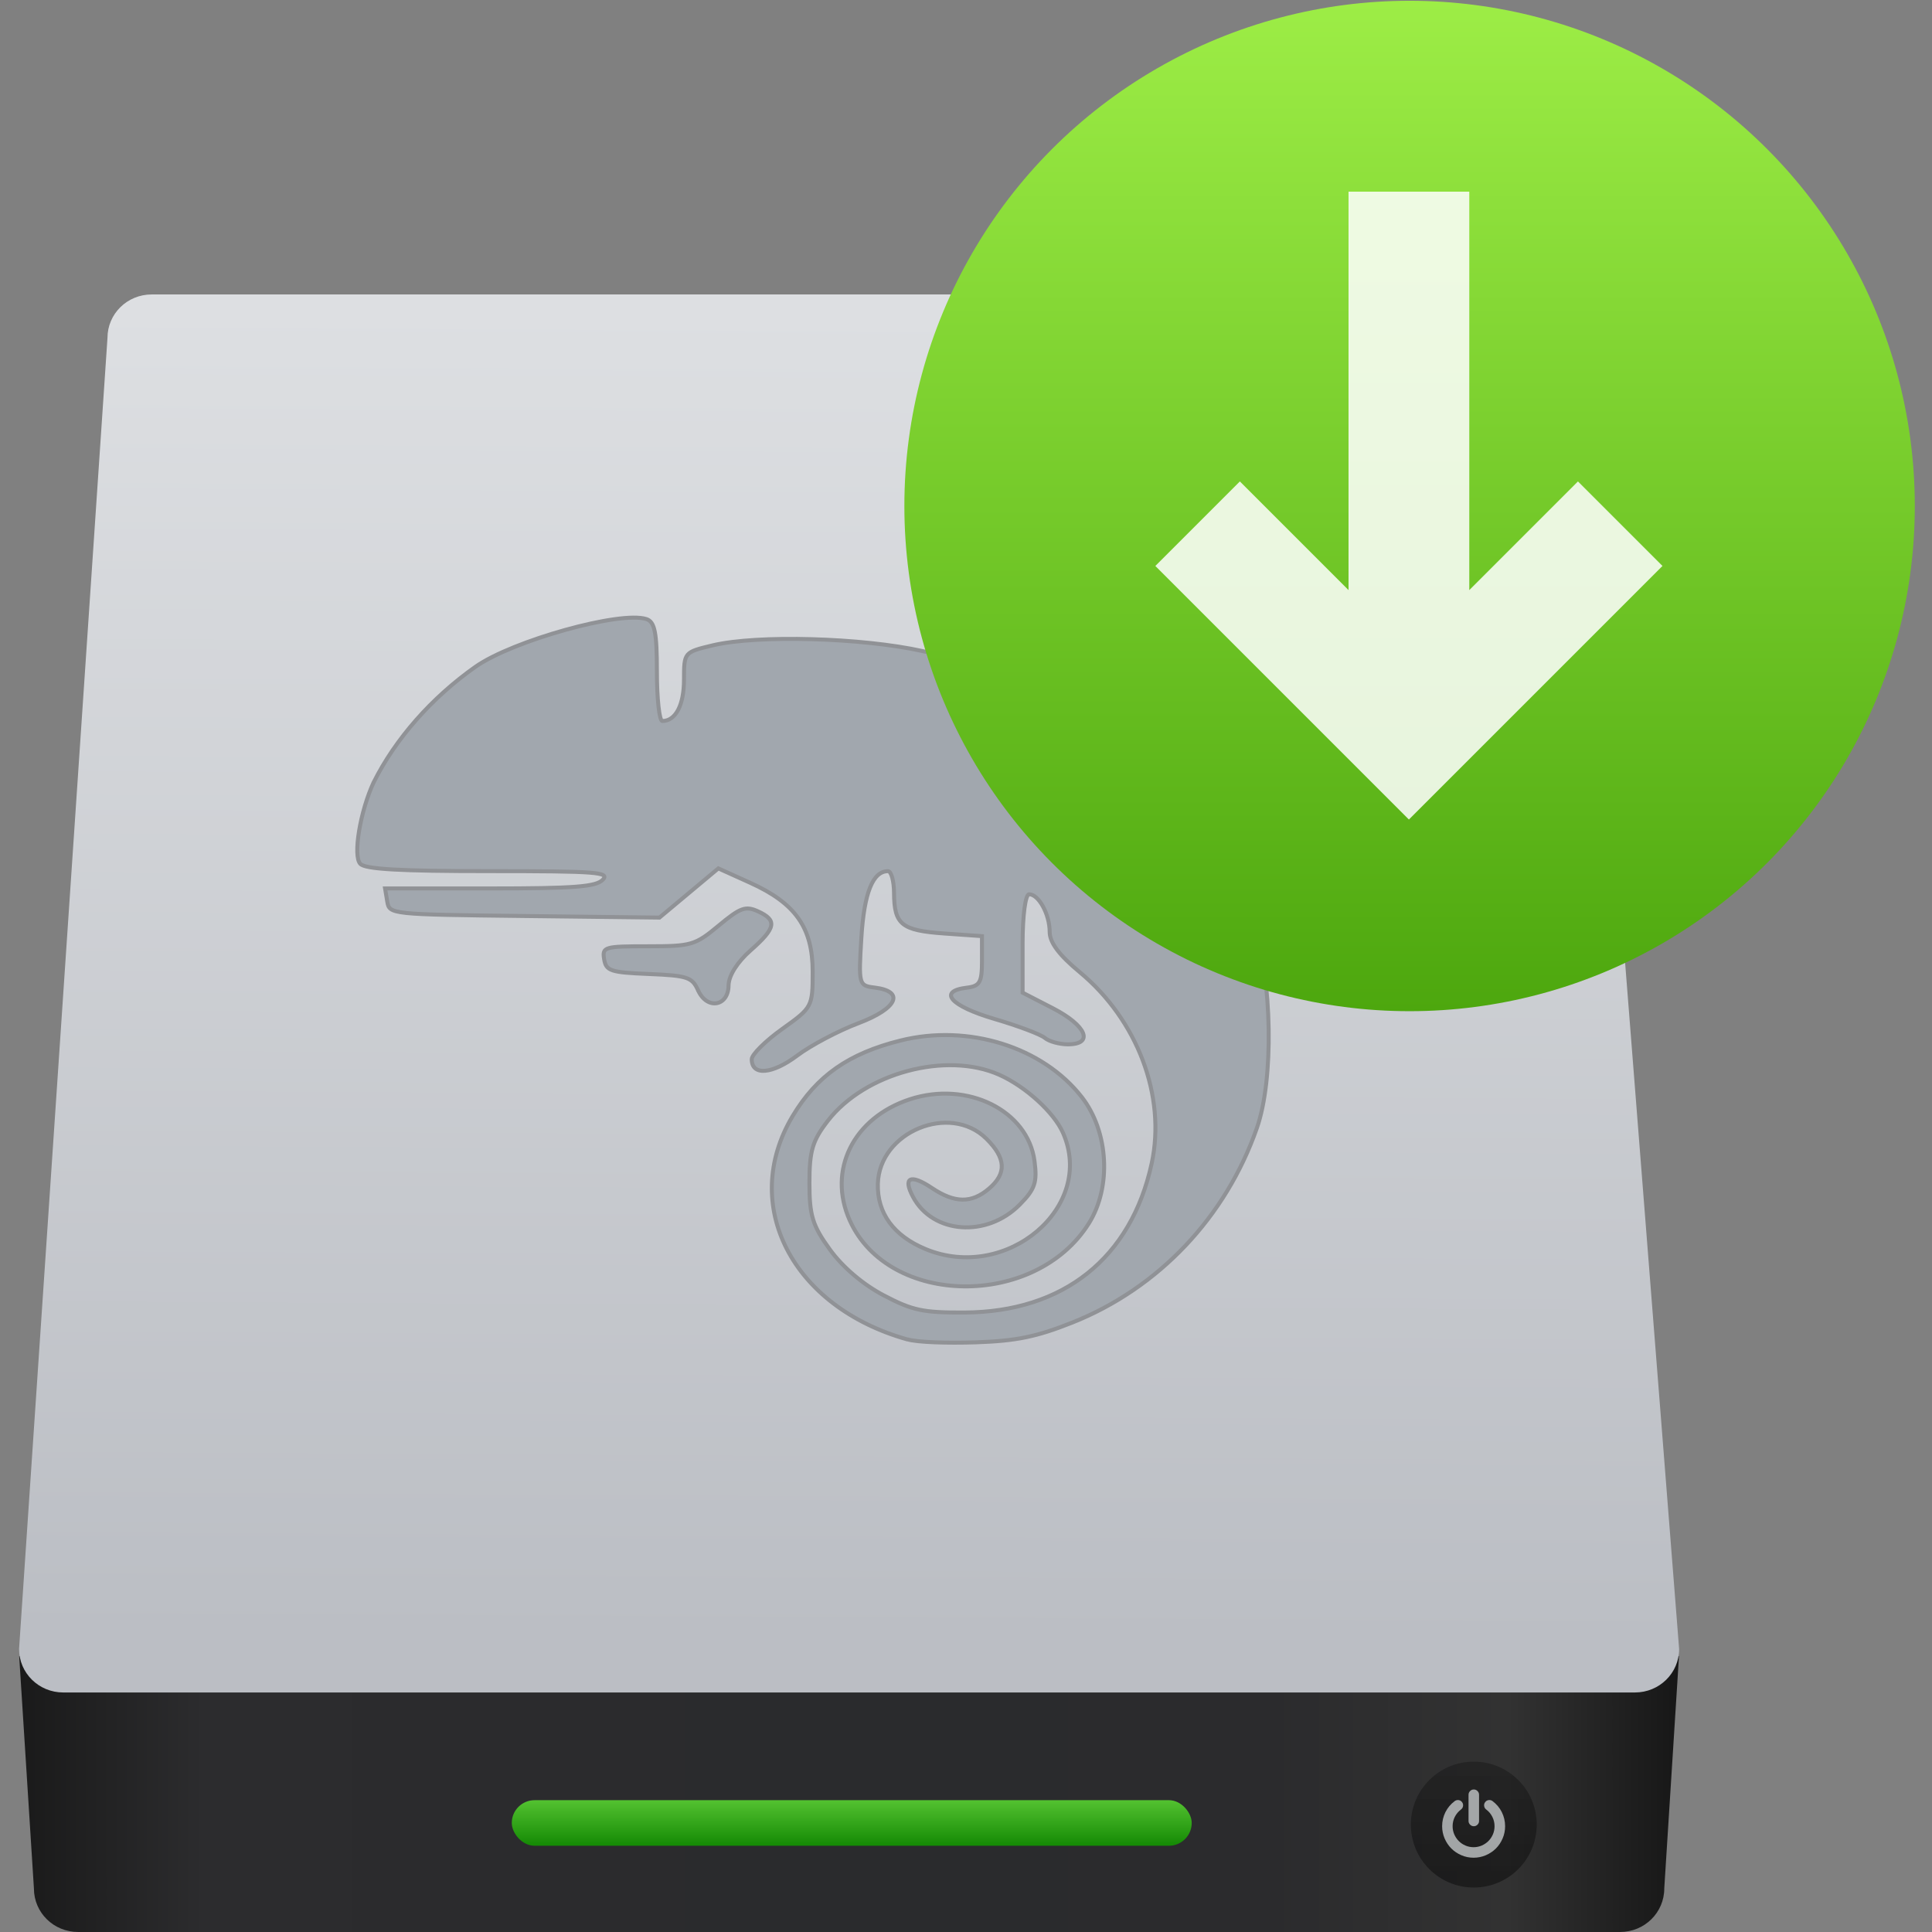 <svg xmlns="http://www.w3.org/2000/svg" viewBox="0 0 48 48"><rect x="0" y="0" width="48" height="48" fill="#808080" stroke="none"/><defs><linearGradient y2="2.392" x2="0" y1="5.383" gradientUnits="userSpaceOnUse" id="3"><stop stop-color="#040404"/><stop offset="1" stop-color="#121212" stop-opacity=".908"/></linearGradient><linearGradient gradientUnits="userSpaceOnUse" y2="-39.39" x2="0" y1="-15.394" id="4"><stop stop-color="#4da70e"/><stop offset="1" stop-color="#9ded46"/></linearGradient><linearGradient y2="542.96" x2="0" y1="544.31" gradientTransform="matrix(.712 0 0 1.409-381.68-762.3)" gradientUnits="userSpaceOnUse" id="2"><stop stop-color="#118702"/><stop offset="1" stop-color="#80e950"/></linearGradient><linearGradient x2="122.72" x1="10.09" gradientTransform="matrix(.35 0 0 .344-84.47-33.606)" gradientUnits="userSpaceOnUse" id="0"><stop stop-color="#1a1a1a"/><stop offset=".111" stop-color="#2c2c2e"/><stop offset=".29" stop-color="#2b2b2d"/><stop offset=".512" stop-color="#2a2b2d"/><stop offset=".752" stop-color="#2b2b2d"/><stop offset=".897" stop-color="#323232"/><stop offset="1" stop-color="#171717"/></linearGradient><linearGradient id="1" x1="-61.865" y1="-.386" x2="-61.694" y2="-31.865" gradientUnits="userSpaceOnUse"><stop stop-color="#bbbec4"/><stop offset="1" stop-color="#dddfe2"/></linearGradient></defs><g transform="matrix(1 0 0 1-158.75-37.35)" enable-background="new"><g transform="matrix(1.046 0 0 1.046 243.89 78.42)"><path d="m-80.94.075l.35 5.517c0 .572.468 1.033 1.05 1.033h36.624c.582 0 1.05-.461 1.05-1.033l.35-5.517h-39.42" fill="url(#0)"/><path d="m-77.79-32.27h32.776c.582 0 1.05.461 1.05 1.033l2.451 31.14c0 .572-.468 1.033-1.05 1.033h-37.33c-.582 0-1.05-.461-1.05-1.033l2.1-31.14c0-.572.468-1.033 1.05-1.033" fill="url(#1)"/><rect width="16.15" height="1.083" x="-69.24" y="3.494" fill="url(#2)" rx=".542"/><ellipse ry="1.495" rx="1.495" cy="4.074" cx="-46.39" opacity=".452" fill="url(#3)"/><g fill="#e3e8ea" stroke-width="1.317"><path d="m-46.39 4.113c.034 0 .063-.012.088-.037.025-.025.037-.054.037-.088v-.623c0-.034-.012-.063-.037-.088-.025-.025-.054-.037-.088-.037-.034 0-.063.012-.088.037-.025.025-.037.054-.037.088v.623c0 .034.012.063.037.088.025.025.054.037.088.037" opacity=".668"/><path d="m-45.724 3.779c-.052-.104-.126-.192-.221-.263-.027-.021-.058-.029-.093-.024-.034.005-.062.021-.082.049-.021.027-.029.058-.024.092.005.034.021.062.048.082.064.048.113.107.147.176.035.069.052.143.052.222 0 .068-.013.132-.039.193-.026.061-.062.114-.107.159-.045.045-.098.08-.159.107-.061.026-.126.039-.193.039-.068 0-.132-.013-.193-.039-.061-.026-.114-.062-.159-.107-.045-.045-.08-.098-.107-.159-.026-.061-.039-.126-.039-.193 0-.079.017-.153.052-.222.035-.069.084-.128.148-.176.027-.021.043-.048.048-.082.005-.034-.003-.065-.024-.092-.02-.028-.047-.044-.081-.049-.034-.005-.065.004-.093.024-.095.071-.168.158-.221.263-.052.105-.078.216-.078.334 0 .101.02.198.059.29.04.092.093.172.16.239.067.067.146.12.239.16.092.04.189.059.29.059.101 0 .198-.02.29-.059.092-.04.172-.093.239-.16.067-.067.12-.146.16-.239.04-.092.059-.189.059-.29 0-.118-.026-.229-.078-.334" opacity=".668"/></g></g><path d="m181.3 70.63c-2.871-.802-4.179-3.342-2.857-5.552.599-1 1.39-1.556 2.682-1.877 1.685-.419 3.533.16 4.504 1.409.664.855.741 2.23.174 3.134-1.33 2.122-4.977 2.077-5.941-.074-.559-1.248.088-2.55 1.496-3.01 1.428-.465 2.928.28 3.094 1.536.07.529.013.698-.366 1.082-.818.828-2.158.732-2.651-.189-.262-.489-.066-.582.469-.223.566.379.985.384 1.416.016.444-.378.425-.757-.063-1.24-.907-.899-2.664-.169-2.697 1.121-.019.728.393 1.291 1.186 1.62 2.01.833 4.23-1.047 3.413-2.89-.225-.508-.932-1.151-1.584-1.441-1.317-.586-3.335-.045-4.256 1.142-.384.495-.459.746-.459 1.545 0 .811.076 1.059.509 1.656.316.436.822.867 1.334 1.136.719.378.977.433 2.01.428 2.457-.011 4.142-1.355 4.651-3.708.36-1.667-.353-3.559-1.79-4.75-.513-.425-.745-.736-.745-.998 0-.437-.272-.935-.511-.935-.092 0-.162.533-.162 1.222v1.222l.757.39c.83.428 1.024.894.37.894-.213 0-.471-.072-.574-.159-.103-.088-.667-.3-1.253-.472-1.09-.32-1.416-.688-.688-.776.326-.039.379-.132.379-.663v-.618l-.941-.066c-1.059-.075-1.24-.221-1.244-1.01-.002-.296-.069-.538-.15-.538-.377 0-.592.537-.661 1.647-.072 1.169-.065 1.197.324 1.244.766.093.575.519-.396.886-.497.187-1.184.55-1.526.807-.622.466-1.126.505-1.126.088 0-.117.341-.455.757-.752.746-.532.757-.552.757-1.42 0-1.096-.426-1.702-1.554-2.212l-.79-.357-.731.611-.731.611-3.355-.039c-3.335-.039-3.355-.041-3.409-.362l-.054-.323h2.599c2.105 0 2.639-.041 2.809-.215.185-.19-.146-.215-2.819-.215-2.221 0-3.075-.048-3.203-.18-.192-.197-.001-1.312.328-2.02.542-1.088 1.448-2.114 2.532-2.877.921-.649 3.601-1.396 4.247-1.185.208.068.261.335.261 1.309 0 .673.061 1.223.135 1.223.33 0 .538-.397.538-1.027 0-.681.003-.683.715-.853 1.109-.264 3.711-.192 5.222.145 4.156.927 7.192 3.406 8.215 6.709.465 1.5.504 3.925.082 5.136-.772 2.216-2.445 3.982-4.583 4.834-.893.356-1.395.459-2.404.493-.701.023-1.465-.001-1.697-.075zm-5.207-8.676c-.146-.327-.265-.366-1.22-.405-.952-.039-1.064-.075-1.113-.366-.051-.307 0-.323 1.087-.323 1.082 0 1.172-.026 1.76-.515.536-.446.667-.494.975-.353.485.221.448.415-.184.971-.33.29-.542.626-.547.865-.001.53-.538.618-.757.126z" fill="#a1a7ae" stroke="#909296" stroke-width=".099"/><g transform="translate(120.38 63.23)"><circle transform="matrix(1.046 0 0 1.046 122.33 15.345)" r="12" cy="-27.394" cx="-46.787" fill="url(#4)"/><path d="m74.874-11.219l2.7-2.7 2.1 2.1-6.3 6.3-6.3-6.3 2.1-2.1 2.7 2.7v-9.9h3v9.9" fill="#fff" fill-opacity=".854"/></g></g></svg>